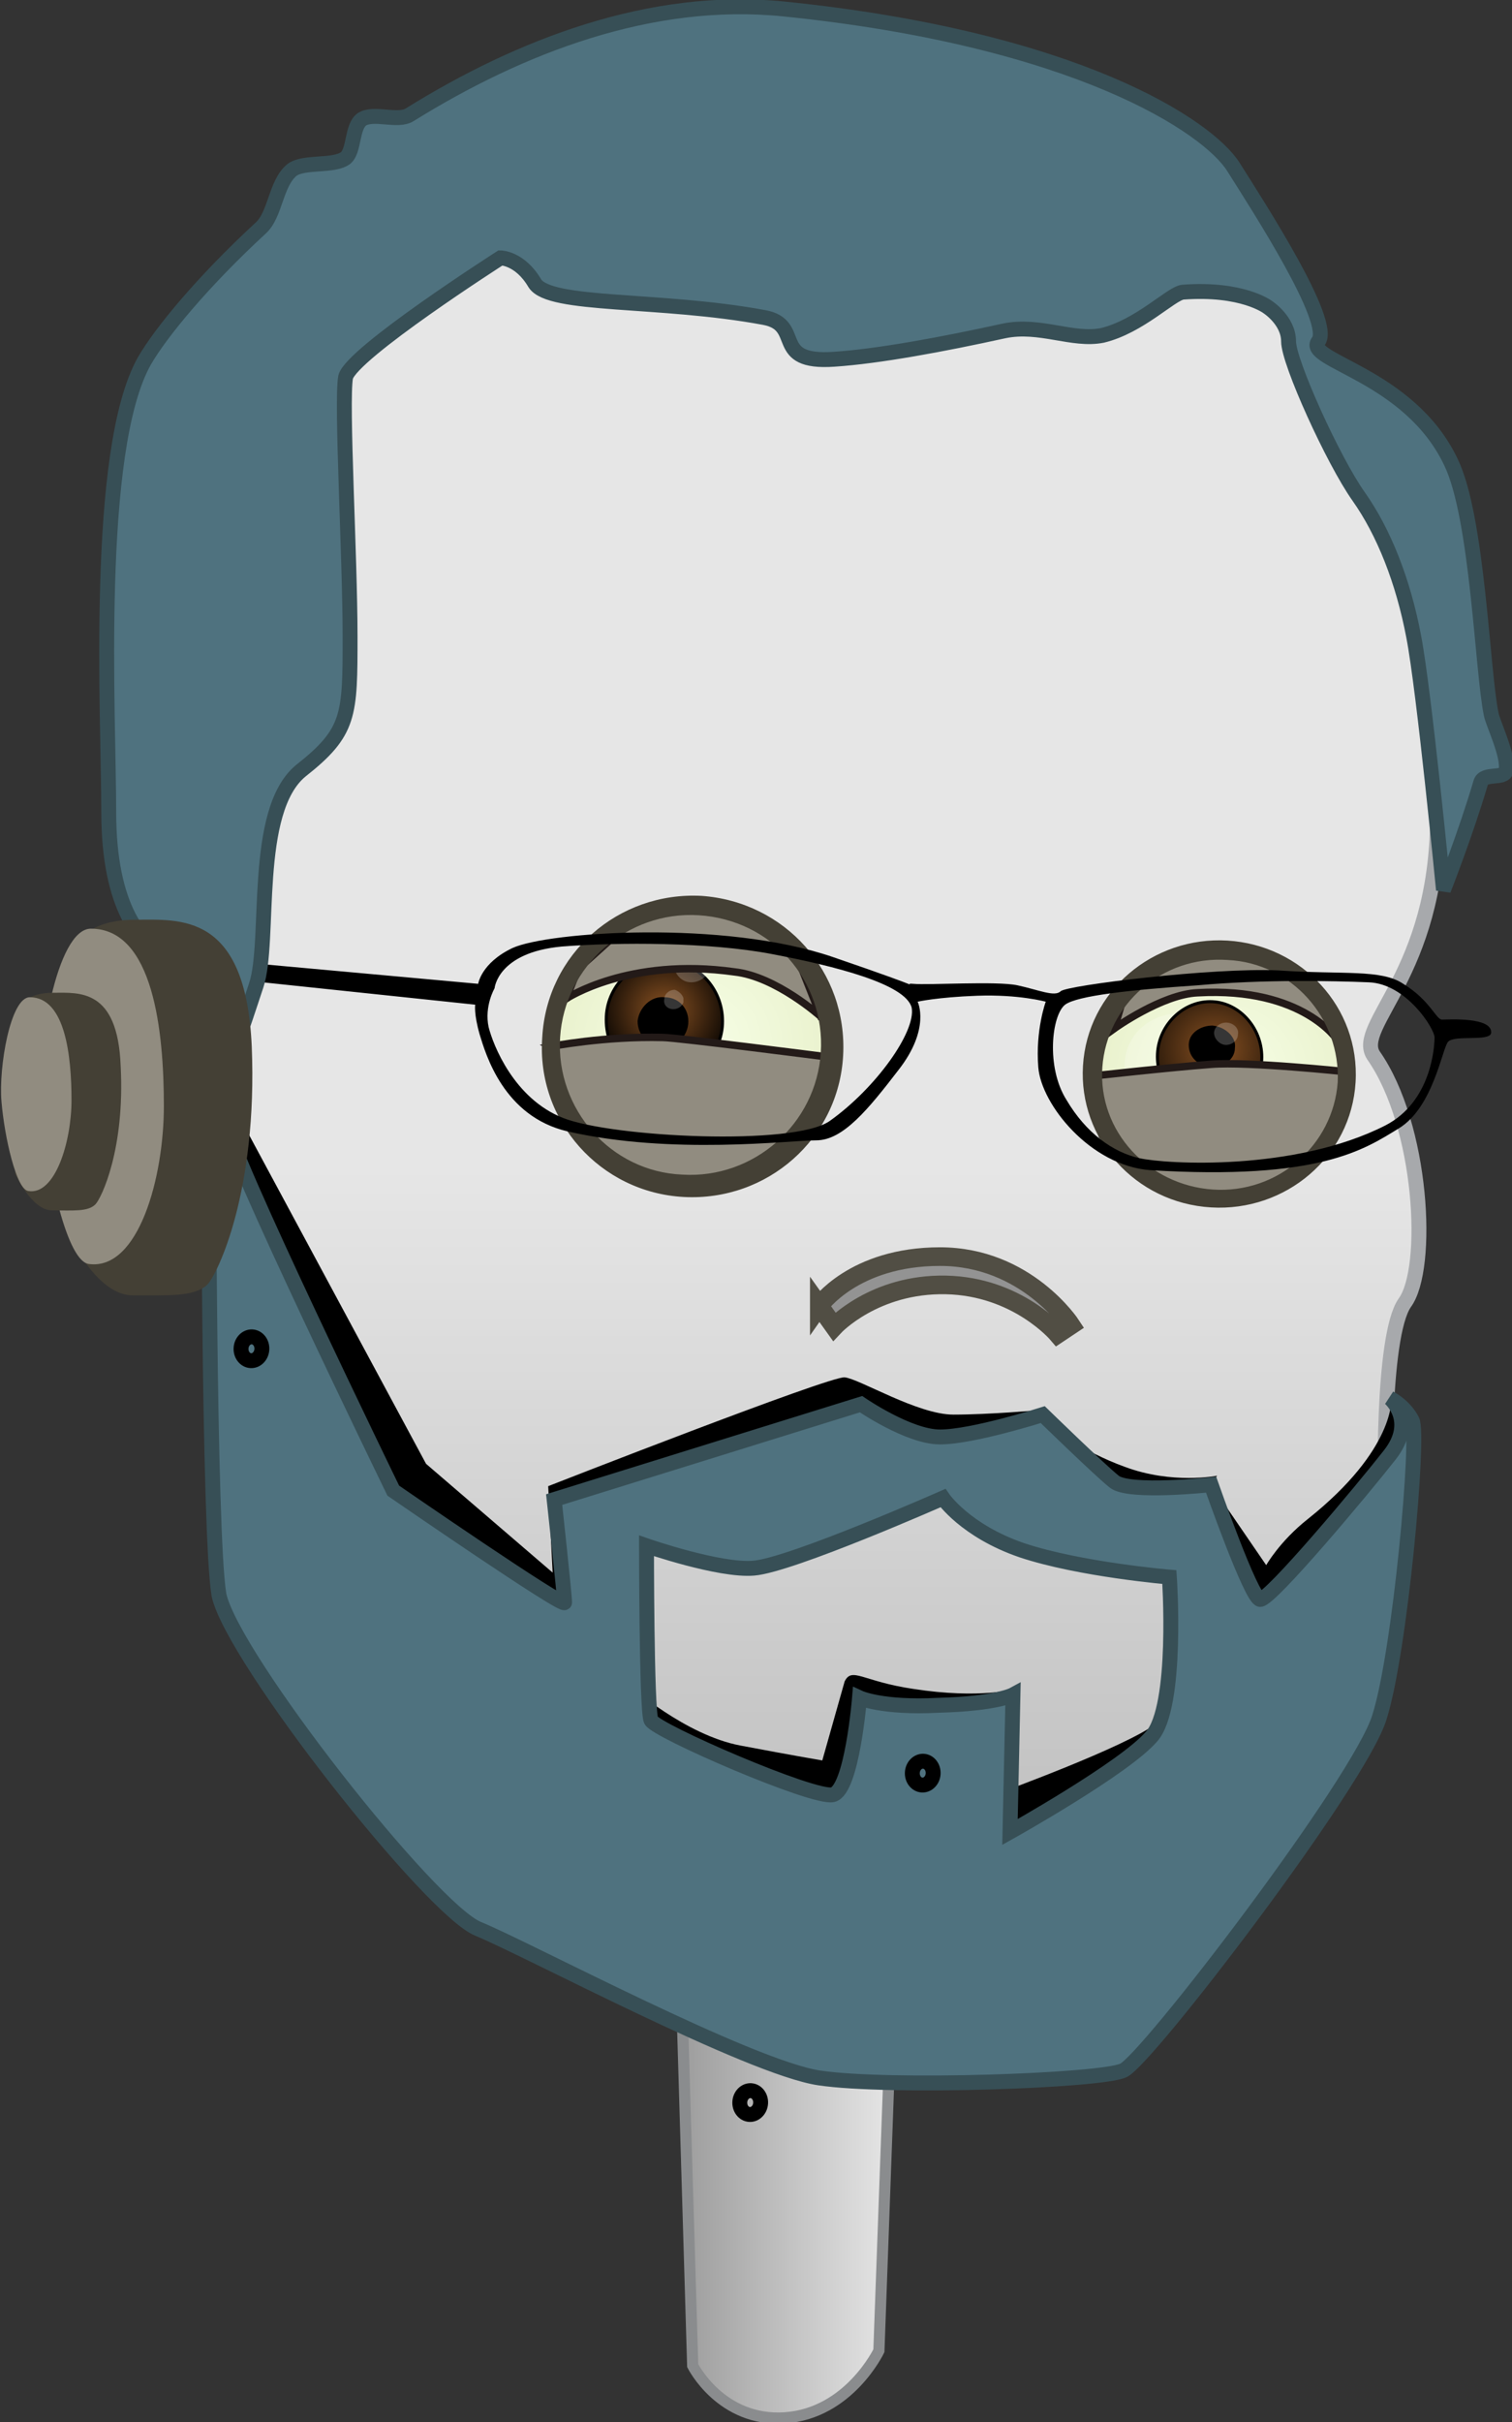 <svg xmlns="http://www.w3.org/2000/svg" width="101.5" height="162.5" viewBox="0 0 101.5 162.5">
  <rect x="0" y="0" width="101.5" height="162.5" fill="#333333" stroke="none"/>
  <linearGradient id="a" gradientUnits="userSpaceOnUse" x1="45.65" y1="145.961" x2="59.847" y2="145.961">
    <stop offset="0" stop-color="#9C9C9C"/>
    <stop offset="1" stop-color="#E6E6E6"/>
  </linearGradient>
  <path fill="url(#a)" stroke="#8A8C8E" stroke-width=".75" d="M45.7 131.8l.8 26.9s1.9 3.8 6.2 3.5c4.3-.3 6.3-4.5 6.3-4.5l1-27.5-11-.3-3.3 1.9z"/>
  <linearGradient id="b" gradientUnits="userSpaceOnUse" x1="56.013" y1="125.089" x2="56.013" y2="78.251">
    <stop offset="0" stop-color="#BFBFBF"/>
    <stop offset="1" stop-color="#E6E6E6"/>
  </linearGradient>
  <path fill="url(#b)" stroke="#A7A9AC" d="M15.5 64.3l.3 16.7 8.8 21.6 21.3 21.1 35.6.5L93 100.7s-.3-11 1.3-13.3c1.7-2.3 1.2-11.9-2.1-16.6-1.3-2 4.3-5.5 4.3-16s-.3-17.6-.3-17.6l-7.5-10.5-3.3-7.8-27.8-5.8-24.3 1.3S17 25.4 16.5 27.2c-.5 1.7-1 37.1-1 37.1z"/>
  <radialGradient id="c" cx="45.35" cy="86.192" r="7.135" gradientTransform="matrix(1.191 .07 -.071 1.165 34.428 -31.485)" gradientUnits="userSpaceOnUse">
    <stop offset="0" stop-color="#F7FFE7"/>
    <stop offset=".976" stop-color="#EAF2CE"/>
  </radialGradient>
  <path fill="url(#c)" d="M73.8 71.6c-.3 4.6 3.3 8.5 8 8.8 4.7.3 8.7-3.2 9-7.8.3-4.6-3.3-8.5-8-8.8-4.7-.3-8.7 3.2-9 7.8z"/>
  <radialGradient id="d" cx="11.243" cy="90.856" r="7.995" gradientTransform="matrix(1.161 .07 -.066 1.096 39.513 -30.398)" gradientUnits="userSpaceOnUse">
    <stop offset="0" stop-color="#F7FFE7"/>
    <stop offset=".976" stop-color="#EAF2CE"/>
  </radialGradient>
  <path fill="url(#d)" d="M37.3 69.4c-.3 4.8 3.6 9 8.8 9.3 5.1.3 9.5-3.4 9.8-8.2.3-4.8-3.6-9-8.8-9.3-5.1-.3-9.5 3.4-9.8 8.2z"/>
  <linearGradient id="e" gradientUnits="userSpaceOnUse" x1="11.083" y1="86.967" x2="11.674" y2="82.576" gradientTransform="matrix(1.161 .07 -.066 1.096 39.513 -30.398)">
    <stop offset="0" stop-color="#FFF" stop-opacity=".21"/>
    <stop offset="1" stop-color="#E7FFF8" stop-opacity=".939"/>
  </linearGradient>
  <path fill="url(#e)" d="M37.4 67.3s6.3-2.5 11.2-2.3c4.9.2 6.8 2.1 6.8 2.1l-3-4.1-4.1-2.2-3.5.2-4.3 1.5-3.1 4.8z"/>
  <radialGradient id="f" cx="9.456" cy="88.93" r="4.231" gradientTransform="matrix(1.161 .07 -.066 1.096 39.513 -30.398)" gradientUnits="userSpaceOnUse">
    <stop offset="0" stop-color="#8A5222"/>
    <stop offset="1"/>
  </radialGradient>
  <path fill="url(#f)" stroke="#000" stroke-width=".2" d="M48.5 68.7c-.1 2.2-2 3.9-4.1 3.8-2.2-.1-3.8-2-3.7-4.3.1-2.2 2-3.9 4.1-3.8 2.2.2 3.8 2.1 3.7 4.3z"/>
  <path d="M46.2 68.7c-.1.9-.9 1.7-1.8 1.6-.9-.1-1.6-.9-1.6-1.8.1-.9.9-1.7 1.8-1.6 1 0 1.7.8 1.6 1.8z"/>
  <path fill="#918C80" stroke="#231A18" stroke-width=".5" d="M37 70.2s3.6-.7 7.5-.6c.9 0 11 1.3 11 1.3l-.1 2.7-3 4.1-6.5 1.9-2.8-.6-4.1-2.4-2.1-5.8.1-.6z"/>
  <radialGradient id="g" cx="9.913" cy="88.326" r=".592" fx="10.506" fy="88.322" gradientTransform="matrix(1.161 .07 -.066 1.096 39.513 -30.398)" gradientUnits="userSpaceOnUse">
    <stop offset="0" stop-color="#FFF"/>
    <stop offset="1" stop-color="#FFF" stop-opacity=".21"/>
  </radialGradient>
  <path fill="url(#g)" d="M45.9 67.1c0 .3-.3.6-.7.6-.4 0-.7-.3-.6-.7 0-.3.3-.6.7-.6.3.1.6.4.6.7z"/>
  <radialGradient id="h" cx="249.247" cy="43.276" r=".594" fx="249.841" fy="43.272" gradientTransform="matrix(2.329 .14 -.176 2.93 -526.246 -97.373)" gradientUnits="userSpaceOnUse">
    <stop offset="0" stop-color="#FFF"/>
    <stop offset="1" stop-color="#FFF" stop-opacity=".21"/>
  </radialGradient>
  <path fill="url(#h)" d="M47.9 64.3c-.1.9-.7 1.6-1.5 1.6s-1.3-.8-1.3-1.8c.1-.9.7-1.6 1.5-1.6.8.1 1.4.8 1.3 1.8z"/>
  <radialGradient id="i" cx="403.568" cy="30.707" r=".603" fx="404.171" fy="30.703" gradientTransform="matrix(6.427 .377 -.377 6.159 -2502.559 -269.701)" gradientUnits="userSpaceOnUse">
    <stop offset="0" stop-color="#FFF"/>
    <stop offset="1" stop-color="#FFF" stop-opacity=".21"/>
  </radialGradient>
  <path fill="url(#i)" d="M83.2 71.8c-.1 2-1.9 3.5-4.1 3.3-2.1-.1-3.8-1.8-3.6-3.8.1-2 1.9-3.5 4.1-3.3 2.1.1 3.8 1.8 3.6 3.8z"/>
  <radialGradient id="j" cx="39.576" cy="82.592" r="4.766" gradientTransform="matrix(1.326 .078 -.076 1.232 35.393 -34.49)" gradientUnits="userSpaceOnUse">
    <stop offset="0" stop-color="#8A5222"/>
    <stop offset="1"/>
  </radialGradient>
  <path fill="url(#j)" stroke="#000" stroke-width=".2" d="M84.7 71.1c-.1 2-1.8 3.6-3.7 3.5-1.9-.1-3.4-1.9-3.3-3.9.1-2 1.8-3.6 3.7-3.5 1.9.1 3.4 1.9 3.3 3.9z"/>
  <path d="M82.9 70.3c0 .8-.8 1.3-1.6 1.3-.9-.1-1.5-.7-1.5-1.5s.8-1.3 1.6-1.3c.9.1 1.6.8 1.5 1.5z"/>
  <path fill="#918C80" stroke="#231A18" stroke-width=".5" d="M73.2 72.2s5.4-.6 8.1-.8c2.5-.2 9.1.5 9.1.5l-.6 3.7-3.1 3.5-4.5 1.4-4.6-1.1-3.6-3.2-.8-4z"/>
  <radialGradient id="k" cx="40.103" cy="81.719" r=".604" fx="40.707" fy="81.715" gradientTransform="matrix(1.326 .078 -.076 1.232 35.393 -34.49)" gradientUnits="userSpaceOnUse">
    <stop offset="0" stop-color="#FFF"/>
    <stop offset="1" stop-color="#FFF" stop-opacity=".21"/>
  </radialGradient>
  <path fill="url(#k)" d="M83.1 69.4c0 .4-.4.7-.8.7s-.8-.4-.8-.8.4-.7.8-.7c.5 0 .9.4.8.8z"/>
  <path fill="#918C80" stroke="#231A18" stroke-width=".5" d="M89.8 69.8s-2.3-3.6-9.4-3.2c-2.4.1-5.6 2.4-5.6 2.4l.8-2.7 2.8-2.1 4.2-.7 3.1.8 2.2 1.5 1.9 4zM55.1 68.2s-3-2.7-5.8-3C42.2 64.2 38 67 38 67l.8-2 4.1-3.7 4.6-.8 3.2 1.2 2.5 1.7 1.9 4.8z"/>
  <path fill="#444035" d="M56.6 70.8c-.3 5.6-5.1 9.8-10.7 9.5-5.6-.3-9.9-5.1-9.5-10.7.3-5.6 5.1-9.8 10.7-9.5 5.6.4 9.8 5.1 9.5 10.7zm-9.7-9.4c-4.8-.3-9 3.4-9.3 8.2-.3 4.8 3.4 9 8.2 9.2 4.8.3 9-3.4 9.3-8.2.3-4.8-3.3-8.9-8.2-9.2zM91 72.6c-.3 5-4.7 8.7-9.7 8.4-5.1-.3-8.9-4.6-8.6-9.5.3-5 4.7-8.7 9.7-8.4 5 .3 8.9 4.5 8.6 9.5zm-8.6-8.2c-4.4-.3-8.1 3-8.4 7.2-.3 4.3 3.1 7.9 7.4 8.2 4.4.3 8.1-3 8.4-7.2.2-4.3-3.1-8-7.4-8.2z"/>
  <path d="M11.2 64.1L32.1 66s.2-1.4 2.3-2.4c2.4-1.1 14.2-1.9 21.5.6 7.3 2.5 4.4 1.7 5.4 1.8 1 .1 5.6-.2 7 .1 1.4.3 2.5.8 2.9.4.4-.4 10.2-1.6 14.6-1.4 4.4.3 6.9-.1 8.4.9 1.8 1.1 2.2 2.4 2.6 2.4.4 0 3.4-.2 3.3.9-.1.6-2.5.1-2.9.6-.4.5-1 4.4-3.3 5.8-2.3 1.4-5.3 3.5-16.7 2.8-4-.3-7.3-4.4-7.5-6.9s.5-4.4.5-4.4-1.8-.5-4.6-.4c-2.7.1-4 .4-4 .4s.9 1.8-1.3 4.6c-2 2.6-3.7 4.7-5.5 4.7-1.8 0-9.7 1-16.7-.6-4.3-1-5.5-5.2-5.9-6.5-.4-1.4-.3-2-.3-2L11 65.2l.2-1.1zm21.6 4.8c.3 1.2 1.7 4.8 5 6.1 3.3 1.3 15.5 1.9 17.9.2 3.1-2.2 5.8-6 5.5-7.6-.4-1.6-5.2-2.8-9.4-3.6-4.2-.8-10.3-.8-14.1-.5-4.3.4-4.5 2.8-4.5 2.8s-.7 1.2-.4 2.6zm38.7-1.5c-.9.7-1.3 4.2.1 6.4 1.3 2.2 3.1 3.5 4.9 3.9 1.8.4 10.4.9 16.5-2.2 3.1-1.6 3.3-5.3 3.3-5.9 0-.6-1.9-3.6-4.4-3.7-2.4-.1-7.1-.2-11.5.2-4.5.3-8.1.7-8.9 1.3z"/>
  <path fill="#939393" stroke="#514E44" stroke-width="1.25" d="M55 87.6l1 1.4s2.7-2.9 7.5-2.8c4.8.1 7.5 3.3 7.5 3.3l.9-.6s-3-4.6-8.8-4.6-8.1 3.3-8.1 3.3z"/>
  <path d="M15.3 73.5l13.3 24.7 8.5 7.3-.3-5.8s18.9-7.4 19.9-7.3c1 .1 4.9 2.5 7.3 2.5 2.4 0 5.8-.3 5.8-.3l1 3.7-21.1 2.7-8 1.3-2.7 12.3s-20.2-14.2-20.1-14.5-3.9-27-3.9-27l.3.4zM94.2 100.2l.3-5-1.1-1.4s.3 3.4-5.6 8.1c-1.9 1.5-2.8 3.1-2.8 3.1l-3.7-5.4.4-.6s-3 .6-6.2-.6c-2.8-1-5.2-2.8-5.2-2.8L68.9 98s10.6 6.2 10.7 6.5c.1.4 5.8 9.6 5.8 9.6l8.8-13.9zM42.3 113.1s3.7 3.3 7.4 4c3.7.7 5.5 1 5.5 1l1.5-5.3c.5-1 1.2 0 4.6.5 4.5.7 6.9 0 6.9 0l-3.3 7.2-12.7 2.7-9.7-3.7-.2-6.4zM67.3 120.2s8.2-3 10.2-4.5 2.7-1.7 2.7-1.7l-2 5.5-13.4 7.9 2.5-7.2z"/>
  <path fill="#4F727F" stroke="#374F56" d="M15 73.1s.3.7.2 2.2S26.4 100 26.4 100s11.6 8 11.5 7.5c0-.5-.7-6.9-.7-6.9l20.6-6.4s3.2 2.2 5.3 2.2c2.2 0 6.9-1.5 6.9-1.5s3.8 3.7 4.8 4.5c1 .8 6.5.2 6.5.2s2.7 7.7 3.3 7.7c.7 0 6.9-7.4 8.7-9.7 1.8-2.3 0-3.8 0-3.8s1 .5 1.5 1.5-.8 15.5-2.2 19.9c-1.3 4.3-15.7 23.1-17.2 23.7-1.5.7-15.7 1.2-20.4.5-4.7-.7-19.7-8.7-22.9-10-3.2-1.3-16.5-18.2-17.4-22.4-.7-4.1-.7-32.7-.7-32.7l1-1.2zm28.4 30.6s0 11 .3 11.7c.3.7 10.9 5.3 12.2 5 1.3-.3 1.8-6.5 1.8-6.5s1.5.7 5.3.5c3.9-.1 5-.7 5-.7l-.2 9.2s7.7-4.3 9.5-6.4c1.8-2 1.2-10.7 1.2-10.7s-6-.5-9.9-1.8c-3.8-1.3-5.3-3.5-5.3-3.5s-10.2 4.5-12.7 4.7c-2.3.2-7.2-1.5-7.2-1.5zM85.1 20.6s-1.7-1.3-5.7-1c-.8.1-2.9 2.3-5.4 2.9-2 .4-4.2-.8-6.6-.3-4.1.9-8.4 1.7-11.4 1.9-4.3.3-2-2.3-4.7-2.8-7-1.3-14.4-.7-15.4-2.3-1-1.7-2.3-1.7-2.3-1.7s-10 6.4-10.4 8c-.3 1.7.3 12 .3 17.4 0 5.3 0 6.4-3.3 9-3.3 2.7-2 11.4-3 14.4s-2 6.3-2.3 4.7c-.3-1.7-2-6-3.7-6.7-1.7-.7-3.9-3.2-3.9-9.6 0-6.4-1-24.3 2.4-30.3 1.1-1.9 3.9-5.3 7.8-8.9 1-.9 1-3 2.1-3.9.8-.6 2.8-.2 3.6-.8.6-.5.4-2.1 1.1-2.6.8-.5 2.4.2 3.2-.3 7.4-4.6 16.2-8 25.1-7.1 19.7 2 28.5 7.9 30.2 10.6 1.7 2.7 6.7 10.4 5.7 11.7-1 1.3 6.1 2.2 8.9 8.1 1.8 3.7 2.1 14 2.7 16.9.1.6 1.2 2.8 1 3.8-.1.6-1.5.1-1.7.8-1 3.4-2.5 7.2-2.5 7.2s-1.3-13.4-2-17c-.7-3.7-2-7-3.7-9.4s-4.7-9-4.7-10.4-1.4-2.3-1.4-2.3z"/>
  <path fill="#444035" d="M4.5 82.6s1.9 4.3 4.4 4.3c2.5 0 4.1.1 5-.7.7-.7 3.4-6.3 3-16-.4-9-4.8-8.5-7.8-8.5S5 63 4.6 64.6c-3.7 14.7 2.2 8.5 2.2 8.5l-2.3 9.5z"/>
  <path fill="#918C80" d="M11 74.2c0-5-.7-11.9-4.9-11.9-2.3 0-3.7 8.1-3.3 12.2.4 4.1 1.7 10.2 3.2 10.3 3.3.4 5-5.8 5-10.6z"/>
  <path fill="#444035" d="M1 78.7s1.1 2.5 2.5 2.5 2.4.1 2.9-.4c.4-.4 2-3.7 1.7-9.3-.2-5.2-2.8-4.9-4.5-4.9s-2.4.7-2.6 1.7c-2.1 8.5 1.3 4.9 1.3 4.9L1 78.7z"/>
  <path fill="#918C80" d="M4.8 73.8c0-2.9-.4-6.9-2.8-6.9-1.3 0-2.1 4.7-1.9 7 .2 2.4 1 5.9 1.8 6 1.8.3 2.9-3.3 2.9-6.1z"/>
  <ellipse transform="matrix(.998 .06 -.06 .998 8.628 -2.784)" fill="none" stroke="#000" cx="50.3" cy="141.1" rx=".7" ry=".8"/>
  <ellipse transform="matrix(.998 .06 -.06 .998 5.444 -.85)" fill="none" stroke="#000" cx="16.9" cy="90.5" rx=".7" ry=".8"/>
  <ellipse transform="matrix(.998 .06 -.06 .998 7.307 -3.524)" fill="none" stroke="#000" cx="61.9" cy="119" rx=".7" ry=".8"/>
</svg>